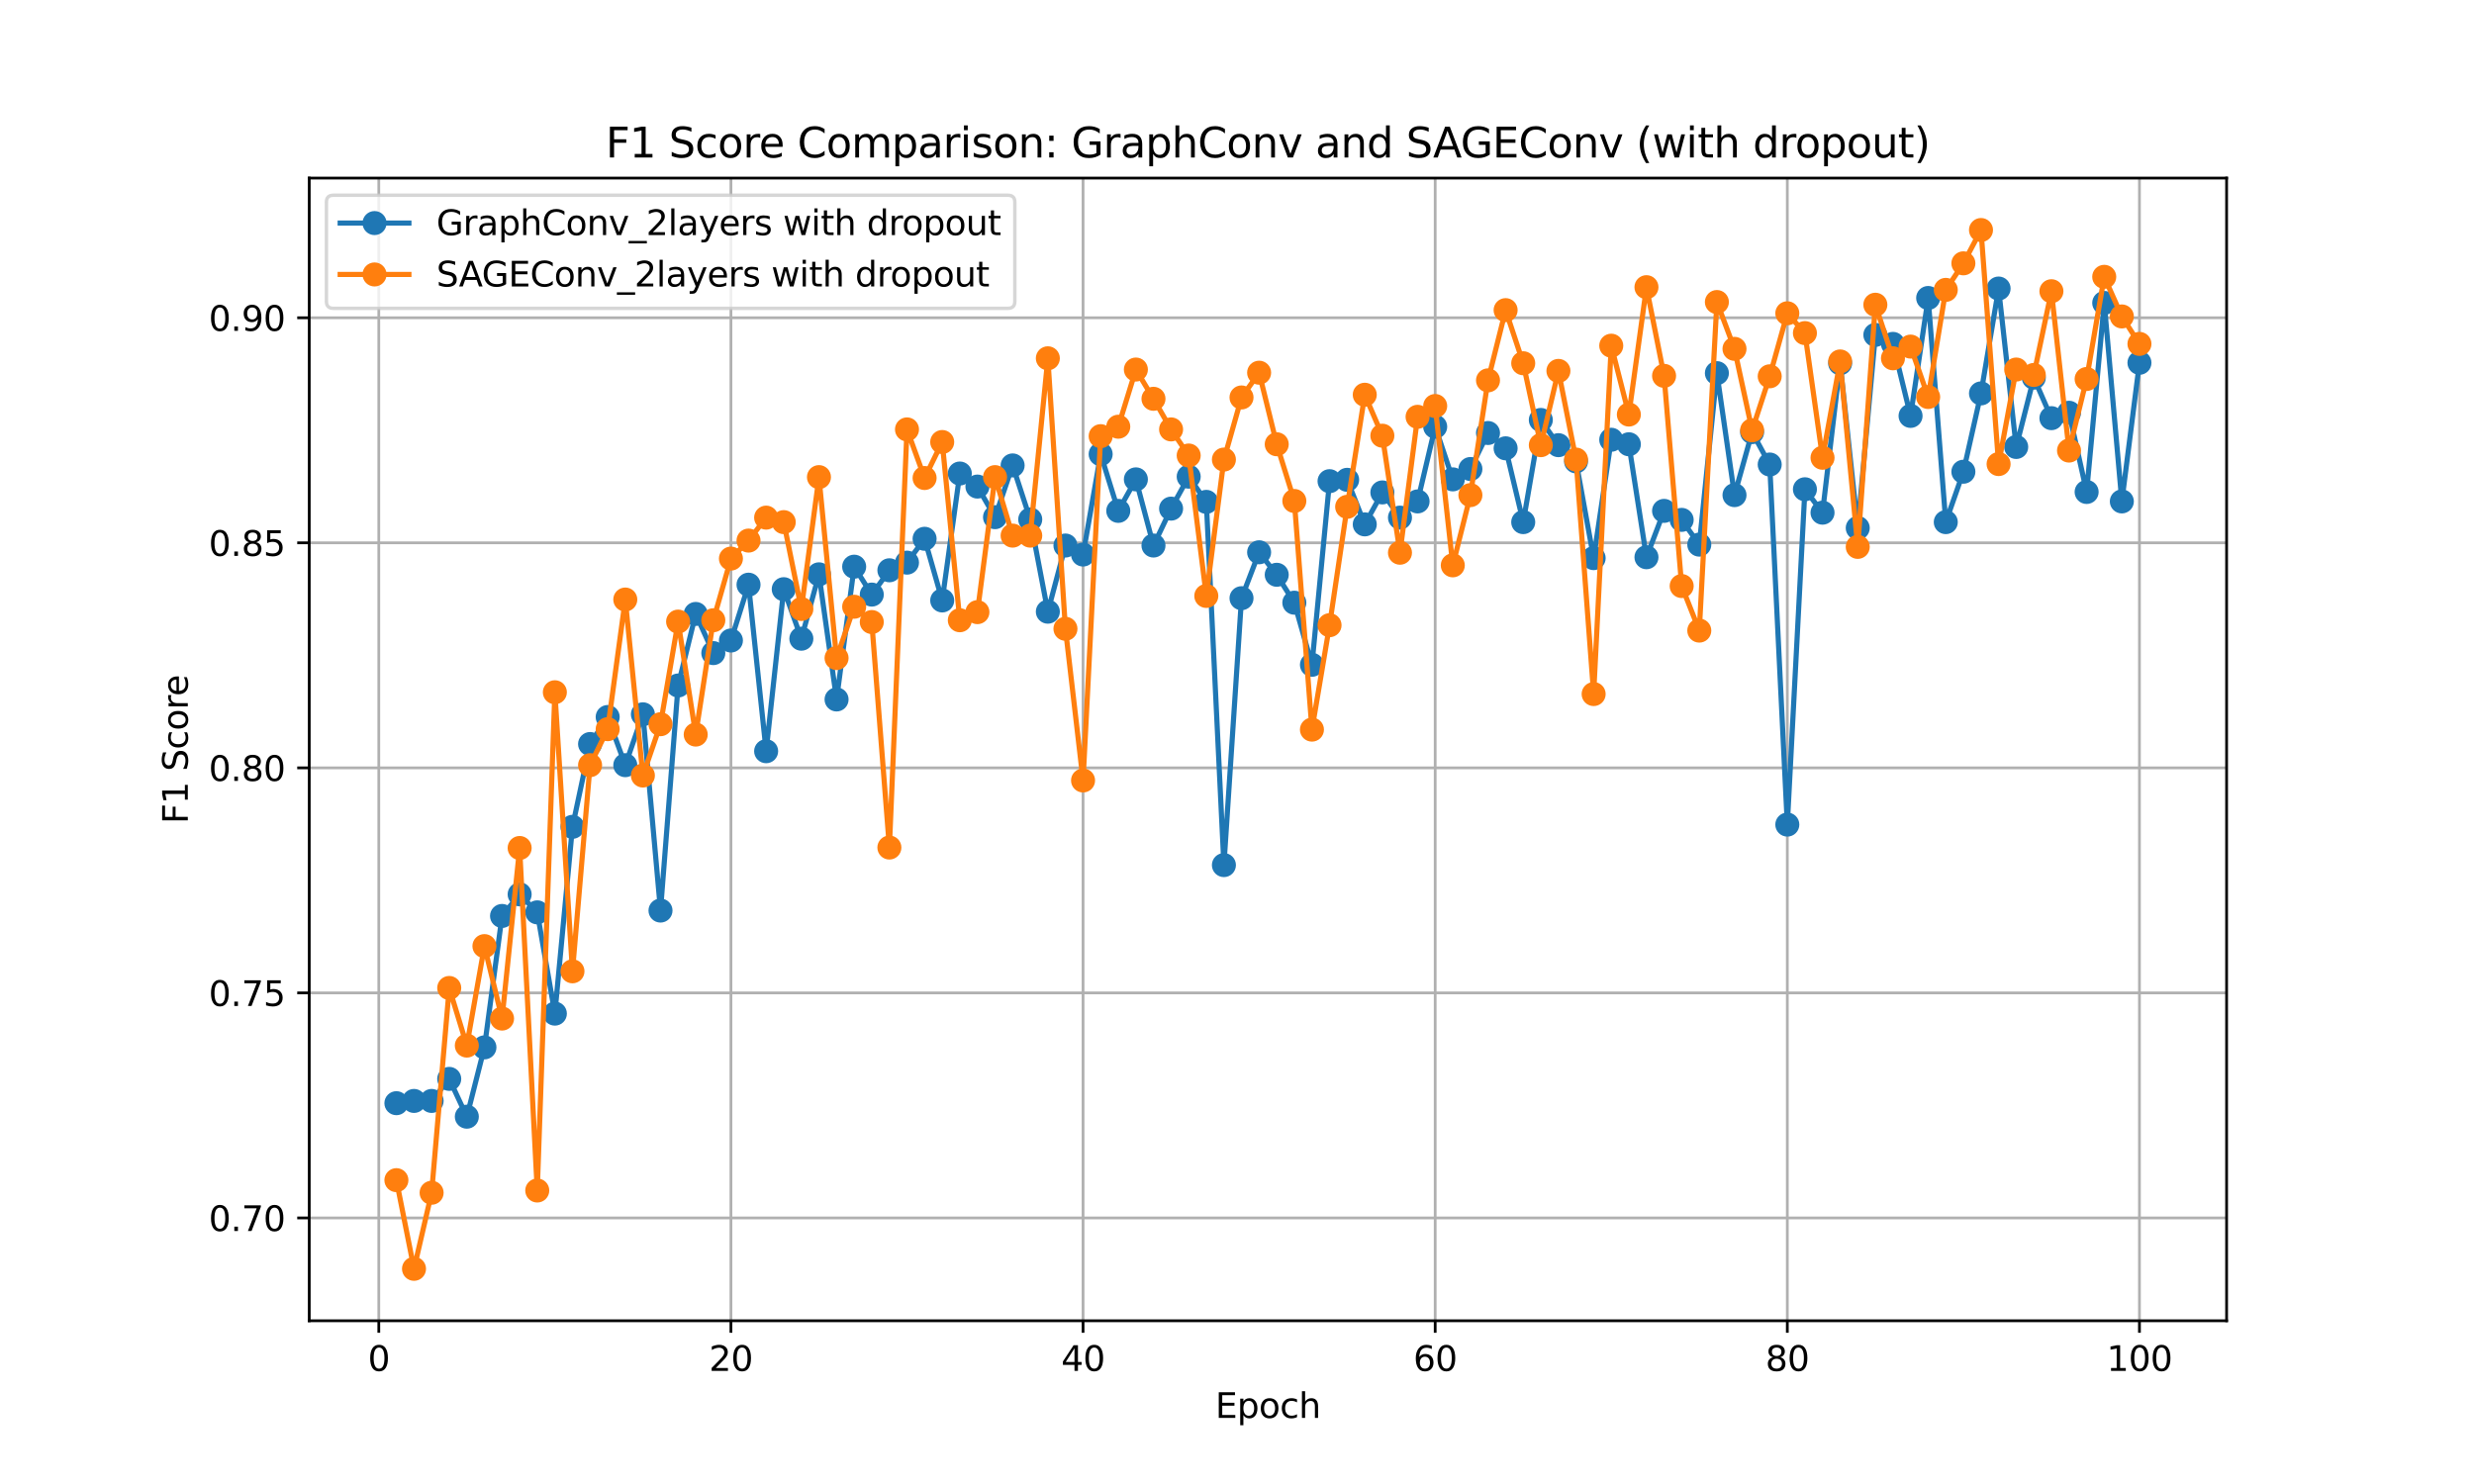 <?xml version="1.0" encoding="utf-8" standalone="no"?>
<!DOCTYPE svg PUBLIC "-//W3C//DTD SVG 1.1//EN"
  "http://www.w3.org/Graphics/SVG/1.1/DTD/svg11.dtd">
<svg xmlns:xlink="http://www.w3.org/1999/xlink" width="720pt" height="432pt" viewBox="0 0 720 432" xmlns="http://www.w3.org/2000/svg" version="1.1">
 <defs>
  <style type="text/css">*{stroke-linejoin: round; stroke-linecap: butt}</style>
 </defs>
 <g id="figure_1">
  <g id="patch_1">
   <path d="M 0 432 
L 720 432 
L 720 0 
L 0 0 
z
" style="fill: #ffffff"/>
  </g>
  <g id="axes_1">
   <g id="patch_2">
    <path d="M 90 384.48 
L 648 384.48 
L 648 51.84 
L 90 51.84 
z
" style="fill: #ffffff"/>
   </g>
   <g id="matplotlib.axis_1">
    <g id="xtick_1">
     <g id="line2d_1">
      <path d="M 110.24 384.48 
L 110.24 51.84 
" clip-path="url(#p98e1ec5f18)" style="fill: none; stroke: #b0b0b0; stroke-width: 0.8; stroke-linecap: square"/>
     </g>
     <g id="line2d_2">
      <defs>
       <path id="m0ced8d0ba5" d="M 0 0 
L 0 3.5 
" style="stroke: #000000; stroke-width: 0.8"/>
      </defs>
      <g>
       <use xlink:href="#m0ced8d0ba5" x="110.24" y="384.48" style="stroke: #000000; stroke-width: 0.8"/>
      </g>
     </g>
     <g id="text_1">
      <!-- 0 -->
      <g transform="translate(107.058 399.078) scale(0.1 -0.1)">
       <defs>
        <path id="DejaVuSans-30" d="M 2034 4250 
Q 1547 4250 1301 3770 
Q 1056 3291 1056 2328 
Q 1056 1369 1301 889 
Q 1547 409 2034 409 
Q 2525 409 2770 889 
Q 3016 1369 3016 2328 
Q 3016 3291 2770 3770 
Q 2525 4250 2034 4250 
z
M 2034 4750 
Q 2819 4750 3233 4129 
Q 3647 3509 3647 2328 
Q 3647 1150 3233 529 
Q 2819 -91 2034 -91 
Q 1250 -91 836 529 
Q 422 1150 422 2328 
Q 422 3509 836 4129 
Q 1250 4750 2034 4750 
z
" transform="scale(0.016)"/>
       </defs>
       <use xlink:href="#DejaVuSans-30"/>
      </g>
     </g>
    </g>
    <g id="xtick_2">
     <g id="line2d_3">
      <path d="M 212.719 384.48 
L 212.719 51.84 
" clip-path="url(#p98e1ec5f18)" style="fill: none; stroke: #b0b0b0; stroke-width: 0.8; stroke-linecap: square"/>
     </g>
     <g id="line2d_4">
      <g>
       <use xlink:href="#m0ced8d0ba5" x="212.719" y="384.48" style="stroke: #000000; stroke-width: 0.8"/>
      </g>
     </g>
     <g id="text_2">
      <!-- 20 -->
      <g transform="translate(206.357 399.078) scale(0.1 -0.1)">
       <defs>
        <path id="DejaVuSans-32" d="M 1228 531 
L 3431 531 
L 3431 0 
L 469 0 
L 469 531 
Q 828 903 1448 1529 
Q 2069 2156 2228 2338 
Q 2531 2678 2651 2914 
Q 2772 3150 2772 3378 
Q 2772 3750 2511 3984 
Q 2250 4219 1831 4219 
Q 1534 4219 1204 4116 
Q 875 4013 500 3803 
L 500 4441 
Q 881 4594 1212 4672 
Q 1544 4750 1819 4750 
Q 2544 4750 2975 4387 
Q 3406 4025 3406 3419 
Q 3406 3131 3298 2873 
Q 3191 2616 2906 2266 
Q 2828 2175 2409 1742 
Q 1991 1309 1228 531 
z
" transform="scale(0.016)"/>
       </defs>
       <use xlink:href="#DejaVuSans-32"/>
       <use xlink:href="#DejaVuSans-30" x="63.623"/>
      </g>
     </g>
    </g>
    <g id="xtick_3">
     <g id="line2d_5">
      <path d="M 315.198 384.48 
L 315.198 51.84 
" clip-path="url(#p98e1ec5f18)" style="fill: none; stroke: #b0b0b0; stroke-width: 0.8; stroke-linecap: square"/>
     </g>
     <g id="line2d_6">
      <g>
       <use xlink:href="#m0ced8d0ba5" x="315.198" y="384.48" style="stroke: #000000; stroke-width: 0.8"/>
      </g>
     </g>
     <g id="text_3">
      <!-- 40 -->
      <g transform="translate(308.836 399.078) scale(0.1 -0.1)">
       <defs>
        <path id="DejaVuSans-34" d="M 2419 4116 
L 825 1625 
L 2419 1625 
L 2419 4116 
z
M 2253 4666 
L 3047 4666 
L 3047 1625 
L 3713 1625 
L 3713 1100 
L 3047 1100 
L 3047 0 
L 2419 0 
L 2419 1100 
L 313 1100 
L 313 1709 
L 2253 4666 
z
" transform="scale(0.016)"/>
       </defs>
       <use xlink:href="#DejaVuSans-34"/>
       <use xlink:href="#DejaVuSans-30" x="63.623"/>
      </g>
     </g>
    </g>
    <g id="xtick_4">
     <g id="line2d_7">
      <path d="M 417.678 384.48 
L 417.678 51.84 
" clip-path="url(#p98e1ec5f18)" style="fill: none; stroke: #b0b0b0; stroke-width: 0.8; stroke-linecap: square"/>
     </g>
     <g id="line2d_8">
      <g>
       <use xlink:href="#m0ced8d0ba5" x="417.678" y="384.48" style="stroke: #000000; stroke-width: 0.8"/>
      </g>
     </g>
     <g id="text_4">
      <!-- 60 -->
      <g transform="translate(411.315 399.078) scale(0.1 -0.1)">
       <defs>
        <path id="DejaVuSans-36" d="M 2113 2584 
Q 1688 2584 1439 2293 
Q 1191 2003 1191 1497 
Q 1191 994 1439 701 
Q 1688 409 2113 409 
Q 2538 409 2786 701 
Q 3034 994 3034 1497 
Q 3034 2003 2786 2293 
Q 2538 2584 2113 2584 
z
M 3366 4563 
L 3366 3988 
Q 3128 4100 2886 4159 
Q 2644 4219 2406 4219 
Q 1781 4219 1451 3797 
Q 1122 3375 1075 2522 
Q 1259 2794 1537 2939 
Q 1816 3084 2150 3084 
Q 2853 3084 3261 2657 
Q 3669 2231 3669 1497 
Q 3669 778 3244 343 
Q 2819 -91 2113 -91 
Q 1303 -91 875 529 
Q 447 1150 447 2328 
Q 447 3434 972 4092 
Q 1497 4750 2381 4750 
Q 2619 4750 2861 4703 
Q 3103 4656 3366 4563 
z
" transform="scale(0.016)"/>
       </defs>
       <use xlink:href="#DejaVuSans-36"/>
       <use xlink:href="#DejaVuSans-30" x="63.623"/>
      </g>
     </g>
    </g>
    <g id="xtick_5">
     <g id="line2d_9">
      <path d="M 520.157 384.48 
L 520.157 51.84 
" clip-path="url(#p98e1ec5f18)" style="fill: none; stroke: #b0b0b0; stroke-width: 0.8; stroke-linecap: square"/>
     </g>
     <g id="line2d_10">
      <g>
       <use xlink:href="#m0ced8d0ba5" x="520.157" y="384.48" style="stroke: #000000; stroke-width: 0.8"/>
      </g>
     </g>
     <g id="text_5">
      <!-- 80 -->
      <g transform="translate(513.795 399.078) scale(0.1 -0.1)">
       <defs>
        <path id="DejaVuSans-38" d="M 2034 2216 
Q 1584 2216 1326 1975 
Q 1069 1734 1069 1313 
Q 1069 891 1326 650 
Q 1584 409 2034 409 
Q 2484 409 2743 651 
Q 3003 894 3003 1313 
Q 3003 1734 2745 1975 
Q 2488 2216 2034 2216 
z
M 1403 2484 
Q 997 2584 770 2862 
Q 544 3141 544 3541 
Q 544 4100 942 4425 
Q 1341 4750 2034 4750 
Q 2731 4750 3128 4425 
Q 3525 4100 3525 3541 
Q 3525 3141 3298 2862 
Q 3072 2584 2669 2484 
Q 3125 2378 3379 2068 
Q 3634 1759 3634 1313 
Q 3634 634 3220 271 
Q 2806 -91 2034 -91 
Q 1263 -91 848 271 
Q 434 634 434 1313 
Q 434 1759 690 2068 
Q 947 2378 1403 2484 
z
M 1172 3481 
Q 1172 3119 1398 2916 
Q 1625 2713 2034 2713 
Q 2441 2713 2670 2916 
Q 2900 3119 2900 3481 
Q 2900 3844 2670 4047 
Q 2441 4250 2034 4250 
Q 1625 4250 1398 4047 
Q 1172 3844 1172 3481 
z
" transform="scale(0.016)"/>
       </defs>
       <use xlink:href="#DejaVuSans-38"/>
       <use xlink:href="#DejaVuSans-30" x="63.623"/>
      </g>
     </g>
    </g>
    <g id="xtick_6">
     <g id="line2d_11">
      <path d="M 622.636 384.48 
L 622.636 51.84 
" clip-path="url(#p98e1ec5f18)" style="fill: none; stroke: #b0b0b0; stroke-width: 0.8; stroke-linecap: square"/>
     </g>
     <g id="line2d_12">
      <g>
       <use xlink:href="#m0ced8d0ba5" x="622.636" y="384.48" style="stroke: #000000; stroke-width: 0.8"/>
      </g>
     </g>
     <g id="text_6">
      <!-- 100 -->
      <g transform="translate(613.093 399.078) scale(0.1 -0.1)">
       <defs>
        <path id="DejaVuSans-31" d="M 794 531 
L 1825 531 
L 1825 4091 
L 703 3866 
L 703 4441 
L 1819 4666 
L 2450 4666 
L 2450 531 
L 3481 531 
L 3481 0 
L 794 0 
L 794 531 
z
" transform="scale(0.016)"/>
       </defs>
       <use xlink:href="#DejaVuSans-31"/>
       <use xlink:href="#DejaVuSans-30" x="63.623"/>
       <use xlink:href="#DejaVuSans-30" x="127.246"/>
      </g>
     </g>
    </g>
    <g id="text_7">
     <!-- Epoch -->
     <g transform="translate(353.689 412.757) scale(0.1 -0.1)">
      <defs>
       <path id="DejaVuSans-45" d="M 628 4666 
L 3578 4666 
L 3578 4134 
L 1259 4134 
L 1259 2753 
L 3481 2753 
L 3481 2222 
L 1259 2222 
L 1259 531 
L 3634 531 
L 3634 0 
L 628 0 
L 628 4666 
z
" transform="scale(0.016)"/>
       <path id="DejaVuSans-70" d="M 1159 525 
L 1159 -1331 
L 581 -1331 
L 581 3500 
L 1159 3500 
L 1159 2969 
Q 1341 3281 1617 3432 
Q 1894 3584 2278 3584 
Q 2916 3584 3314 3078 
Q 3713 2572 3713 1747 
Q 3713 922 3314 415 
Q 2916 -91 2278 -91 
Q 1894 -91 1617 61 
Q 1341 213 1159 525 
z
M 3116 1747 
Q 3116 2381 2855 2742 
Q 2594 3103 2138 3103 
Q 1681 3103 1420 2742 
Q 1159 2381 1159 1747 
Q 1159 1113 1420 752 
Q 1681 391 2138 391 
Q 2594 391 2855 752 
Q 3116 1113 3116 1747 
z
" transform="scale(0.016)"/>
       <path id="DejaVuSans-6f" d="M 1959 3097 
Q 1497 3097 1228 2736 
Q 959 2375 959 1747 
Q 959 1119 1226 758 
Q 1494 397 1959 397 
Q 2419 397 2687 759 
Q 2956 1122 2956 1747 
Q 2956 2369 2687 2733 
Q 2419 3097 1959 3097 
z
M 1959 3584 
Q 2709 3584 3137 3096 
Q 3566 2609 3566 1747 
Q 3566 888 3137 398 
Q 2709 -91 1959 -91 
Q 1206 -91 779 398 
Q 353 888 353 1747 
Q 353 2609 779 3096 
Q 1206 3584 1959 3584 
z
" transform="scale(0.016)"/>
       <path id="DejaVuSans-63" d="M 3122 3366 
L 3122 2828 
Q 2878 2963 2633 3030 
Q 2388 3097 2138 3097 
Q 1578 3097 1268 2742 
Q 959 2388 959 1747 
Q 959 1106 1268 751 
Q 1578 397 2138 397 
Q 2388 397 2633 464 
Q 2878 531 3122 666 
L 3122 134 
Q 2881 22 2623 -34 
Q 2366 -91 2075 -91 
Q 1284 -91 818 406 
Q 353 903 353 1747 
Q 353 2603 823 3093 
Q 1294 3584 2113 3584 
Q 2378 3584 2631 3529 
Q 2884 3475 3122 3366 
z
" transform="scale(0.016)"/>
       <path id="DejaVuSans-68" d="M 3513 2113 
L 3513 0 
L 2938 0 
L 2938 2094 
Q 2938 2591 2744 2837 
Q 2550 3084 2163 3084 
Q 1697 3084 1428 2787 
Q 1159 2491 1159 1978 
L 1159 0 
L 581 0 
L 581 4863 
L 1159 4863 
L 1159 2956 
Q 1366 3272 1645 3428 
Q 1925 3584 2291 3584 
Q 2894 3584 3203 3211 
Q 3513 2838 3513 2113 
z
" transform="scale(0.016)"/>
      </defs>
      <use xlink:href="#DejaVuSans-45"/>
      <use xlink:href="#DejaVuSans-70" x="63.184"/>
      <use xlink:href="#DejaVuSans-6f" x="126.66"/>
      <use xlink:href="#DejaVuSans-63" x="187.842"/>
      <use xlink:href="#DejaVuSans-68" x="242.822"/>
     </g>
    </g>
   </g>
   <g id="matplotlib.axis_2">
    <g id="ytick_1">
     <g id="line2d_13">
      <path d="M 90 354.554 
L 648 354.554 
" clip-path="url(#p98e1ec5f18)" style="fill: none; stroke: #b0b0b0; stroke-width: 0.8; stroke-linecap: square"/>
     </g>
     <g id="line2d_14">
      <defs>
       <path id="me8474d6450" d="M 0 0 
L -3.5 0 
" style="stroke: #000000; stroke-width: 0.8"/>
      </defs>
      <g>
       <use xlink:href="#me8474d6450" x="90" y="354.554" style="stroke: #000000; stroke-width: 0.8"/>
      </g>
     </g>
     <g id="text_8">
      <!-- 0.70 -->
      <g transform="translate(60.734 358.354) scale(0.1 -0.1)">
       <defs>
        <path id="DejaVuSans-2e" d="M 684 794 
L 1344 794 
L 1344 0 
L 684 0 
L 684 794 
z
" transform="scale(0.016)"/>
        <path id="DejaVuSans-37" d="M 525 4666 
L 3525 4666 
L 3525 4397 
L 1831 0 
L 1172 0 
L 2766 4134 
L 525 4134 
L 525 4666 
z
" transform="scale(0.016)"/>
       </defs>
       <use xlink:href="#DejaVuSans-30"/>
       <use xlink:href="#DejaVuSans-2e" x="63.623"/>
       <use xlink:href="#DejaVuSans-37" x="95.41"/>
       <use xlink:href="#DejaVuSans-30" x="159.033"/>
      </g>
     </g>
    </g>
    <g id="ytick_2">
     <g id="line2d_15">
      <path d="M 90 289.043 
L 648 289.043 
" clip-path="url(#p98e1ec5f18)" style="fill: none; stroke: #b0b0b0; stroke-width: 0.8; stroke-linecap: square"/>
     </g>
     <g id="line2d_16">
      <g>
       <use xlink:href="#me8474d6450" x="90" y="289.043" style="stroke: #000000; stroke-width: 0.8"/>
      </g>
     </g>
     <g id="text_9">
      <!-- 0.75 -->
      <g transform="translate(60.734 292.842) scale(0.1 -0.1)">
       <defs>
        <path id="DejaVuSans-35" d="M 691 4666 
L 3169 4666 
L 3169 4134 
L 1269 4134 
L 1269 2991 
Q 1406 3038 1543 3061 
Q 1681 3084 1819 3084 
Q 2600 3084 3056 2656 
Q 3513 2228 3513 1497 
Q 3513 744 3044 326 
Q 2575 -91 1722 -91 
Q 1428 -91 1123 -41 
Q 819 9 494 109 
L 494 744 
Q 775 591 1075 516 
Q 1375 441 1709 441 
Q 2250 441 2565 725 
Q 2881 1009 2881 1497 
Q 2881 1984 2565 2268 
Q 2250 2553 1709 2553 
Q 1456 2553 1204 2497 
Q 953 2441 691 2322 
L 691 4666 
z
" transform="scale(0.016)"/>
       </defs>
       <use xlink:href="#DejaVuSans-30"/>
       <use xlink:href="#DejaVuSans-2e" x="63.623"/>
       <use xlink:href="#DejaVuSans-37" x="95.41"/>
       <use xlink:href="#DejaVuSans-35" x="159.033"/>
      </g>
     </g>
    </g>
    <g id="ytick_3">
     <g id="line2d_17">
      <path d="M 90 223.532 
L 648 223.532 
" clip-path="url(#p98e1ec5f18)" style="fill: none; stroke: #b0b0b0; stroke-width: 0.8; stroke-linecap: square"/>
     </g>
     <g id="line2d_18">
      <g>
       <use xlink:href="#me8474d6450" x="90" y="223.532" style="stroke: #000000; stroke-width: 0.8"/>
      </g>
     </g>
     <g id="text_10">
      <!-- 0.80 -->
      <g transform="translate(60.734 227.331) scale(0.1 -0.1)">
       <use xlink:href="#DejaVuSans-30"/>
       <use xlink:href="#DejaVuSans-2e" x="63.623"/>
       <use xlink:href="#DejaVuSans-38" x="95.41"/>
       <use xlink:href="#DejaVuSans-30" x="159.033"/>
      </g>
     </g>
    </g>
    <g id="ytick_4">
     <g id="line2d_19">
      <path d="M 90 158.021 
L 648 158.021 
" clip-path="url(#p98e1ec5f18)" style="fill: none; stroke: #b0b0b0; stroke-width: 0.8; stroke-linecap: square"/>
     </g>
     <g id="line2d_20">
      <g>
       <use xlink:href="#me8474d6450" x="90" y="158.021" style="stroke: #000000; stroke-width: 0.8"/>
      </g>
     </g>
     <g id="text_11">
      <!-- 0.85 -->
      <g transform="translate(60.734 161.82) scale(0.1 -0.1)">
       <use xlink:href="#DejaVuSans-30"/>
       <use xlink:href="#DejaVuSans-2e" x="63.623"/>
       <use xlink:href="#DejaVuSans-38" x="95.41"/>
       <use xlink:href="#DejaVuSans-35" x="159.033"/>
      </g>
     </g>
    </g>
    <g id="ytick_5">
     <g id="line2d_21">
      <path d="M 90 92.509 
L 648 92.509 
" clip-path="url(#p98e1ec5f18)" style="fill: none; stroke: #b0b0b0; stroke-width: 0.8; stroke-linecap: square"/>
     </g>
     <g id="line2d_22">
      <g>
       <use xlink:href="#me8474d6450" x="90" y="92.509" style="stroke: #000000; stroke-width: 0.8"/>
      </g>
     </g>
     <g id="text_12">
      <!-- 0.90 -->
      <g transform="translate(60.734 96.309) scale(0.1 -0.1)">
       <defs>
        <path id="DejaVuSans-39" d="M 703 97 
L 703 672 
Q 941 559 1184 500 
Q 1428 441 1663 441 
Q 2288 441 2617 861 
Q 2947 1281 2994 2138 
Q 2813 1869 2534 1725 
Q 2256 1581 1919 1581 
Q 1219 1581 811 2004 
Q 403 2428 403 3163 
Q 403 3881 828 4315 
Q 1253 4750 1959 4750 
Q 2769 4750 3195 4129 
Q 3622 3509 3622 2328 
Q 3622 1225 3098 567 
Q 2575 -91 1691 -91 
Q 1453 -91 1209 -44 
Q 966 3 703 97 
z
M 1959 2075 
Q 2384 2075 2632 2365 
Q 2881 2656 2881 3163 
Q 2881 3666 2632 3958 
Q 2384 4250 1959 4250 
Q 1534 4250 1286 3958 
Q 1038 3666 1038 3163 
Q 1038 2656 1286 2365 
Q 1534 2075 1959 2075 
z
" transform="scale(0.016)"/>
       </defs>
       <use xlink:href="#DejaVuSans-30"/>
       <use xlink:href="#DejaVuSans-2e" x="63.623"/>
       <use xlink:href="#DejaVuSans-39" x="95.41"/>
       <use xlink:href="#DejaVuSans-30" x="159.033"/>
      </g>
     </g>
    </g>
    <g id="text_13">
     <!-- F1 Score -->
     <g transform="translate(54.655 239.808) rotate(-90) scale(0.1 -0.1)">
      <defs>
       <path id="DejaVuSans-46" d="M 628 4666 
L 3309 4666 
L 3309 4134 
L 1259 4134 
L 1259 2759 
L 3109 2759 
L 3109 2228 
L 1259 2228 
L 1259 0 
L 628 0 
L 628 4666 
z
" transform="scale(0.016)"/>
       <path id="DejaVuSans-20" transform="scale(0.016)"/>
       <path id="DejaVuSans-53" d="M 3425 4513 
L 3425 3897 
Q 3066 4069 2747 4153 
Q 2428 4238 2131 4238 
Q 1616 4238 1336 4038 
Q 1056 3838 1056 3469 
Q 1056 3159 1242 3001 
Q 1428 2844 1947 2747 
L 2328 2669 
Q 3034 2534 3370 2195 
Q 3706 1856 3706 1288 
Q 3706 609 3251 259 
Q 2797 -91 1919 -91 
Q 1588 -91 1214 -16 
Q 841 59 441 206 
L 441 856 
Q 825 641 1194 531 
Q 1563 422 1919 422 
Q 2459 422 2753 634 
Q 3047 847 3047 1241 
Q 3047 1584 2836 1778 
Q 2625 1972 2144 2069 
L 1759 2144 
Q 1053 2284 737 2584 
Q 422 2884 422 3419 
Q 422 4038 858 4394 
Q 1294 4750 2059 4750 
Q 2388 4750 2728 4690 
Q 3069 4631 3425 4513 
z
" transform="scale(0.016)"/>
       <path id="DejaVuSans-72" d="M 2631 2963 
Q 2534 3019 2420 3045 
Q 2306 3072 2169 3072 
Q 1681 3072 1420 2755 
Q 1159 2438 1159 1844 
L 1159 0 
L 581 0 
L 581 3500 
L 1159 3500 
L 1159 2956 
Q 1341 3275 1631 3429 
Q 1922 3584 2338 3584 
Q 2397 3584 2469 3576 
Q 2541 3569 2628 3553 
L 2631 2963 
z
" transform="scale(0.016)"/>
       <path id="DejaVuSans-65" d="M 3597 1894 
L 3597 1613 
L 953 1613 
Q 991 1019 1311 708 
Q 1631 397 2203 397 
Q 2534 397 2845 478 
Q 3156 559 3463 722 
L 3463 178 
Q 3153 47 2828 -22 
Q 2503 -91 2169 -91 
Q 1331 -91 842 396 
Q 353 884 353 1716 
Q 353 2575 817 3079 
Q 1281 3584 2069 3584 
Q 2775 3584 3186 3129 
Q 3597 2675 3597 1894 
z
M 3022 2063 
Q 3016 2534 2758 2815 
Q 2500 3097 2075 3097 
Q 1594 3097 1305 2825 
Q 1016 2553 972 2059 
L 3022 2063 
z
" transform="scale(0.016)"/>
      </defs>
      <use xlink:href="#DejaVuSans-46"/>
      <use xlink:href="#DejaVuSans-31" x="57.52"/>
      <use xlink:href="#DejaVuSans-20" x="121.143"/>
      <use xlink:href="#DejaVuSans-53" x="152.93"/>
      <use xlink:href="#DejaVuSans-63" x="216.406"/>
      <use xlink:href="#DejaVuSans-6f" x="271.387"/>
      <use xlink:href="#DejaVuSans-72" x="332.568"/>
      <use xlink:href="#DejaVuSans-65" x="371.432"/>
     </g>
    </g>
   </g>
   <g id="line2d_23">
    <path d="M 115.364 321.144 
L 120.488 320.489 
L 125.612 320.489 
L 130.736 314.068 
L 135.86 325.074 
L 140.983 304.897 
L 146.107 266.638 
L 151.231 260.349 
L 156.355 265.59 
L 161.479 295.07 
L 166.603 240.696 
L 171.727 216.588 
L 176.851 208.726 
L 181.975 222.746 
L 187.099 207.94 
L 192.223 265.066 
L 197.347 199.555 
L 202.471 178.722 
L 207.595 190.121 
L 212.719 186.453 
L 217.843 170.206 
L 222.967 218.684 
L 228.091 171.516 
L 233.215 185.928 
L 238.339 167.192 
L 243.463 203.616 
L 248.587 164.965 
L 253.711 173.088 
L 258.835 166.013 
L 263.959 163.786 
L 269.083 156.841 
L 274.207 174.792 
L 279.331 137.843 
L 284.455 141.643 
L 289.579 150.552 
L 294.702 135.485 
L 299.826 151.207 
L 304.95 178.067 
L 310.074 158.807 
L 315.198 161.427 
L 320.322 132.209 
L 325.446 148.718 
L 330.57 139.546 
L 335.694 158.807 
L 340.818 148.063 
L 345.942 138.76 
L 351.066 146.098 
L 356.19 251.833 
L 361.314 174.136 
L 366.438 160.772 
L 371.562 167.323 
L 376.686 175.447 
L 381.81 193.528 
L 386.934 140.071 
L 392.058 139.678 
L 397.182 152.649 
L 402.306 143.346 
L 407.43 150.683 
L 412.554 145.967 
L 417.678 124.217 
L 422.802 139.546 
L 427.926 136.533 
L 433.05 126.051 
L 438.174 130.506 
L 443.298 151.994 
L 448.421 122.252 
L 453.545 129.589 
L 458.669 134.306 
L 463.793 162.475 
L 468.917 128.016 
L 474.041 129.327 
L 479.165 162.213 
L 484.289 148.718 
L 489.413 151.339 
L 494.537 158.545 
L 499.661 108.625 
L 504.785 144.132 
L 509.909 125.789 
L 515.033 135.223 
L 520.157 240.041 
L 525.281 142.429 
L 530.405 149.242 
L 535.529 105.743 
L 540.653 153.697 
L 545.777 97.488 
L 550.901 100.109 
L 556.025 121.072 
L 561.149 86.744 
L 566.273 151.994 
L 571.397 137.319 
L 576.521 114.521 
L 581.645 83.993 
L 586.769 130.113 
L 591.893 109.935 
L 597.017 121.727 
L 602.14 120.155 
L 607.264 143.215 
L 612.388 88.186 
L 617.512 145.967 
L 622.636 105.612 
" clip-path="url(#p98e1ec5f18)" style="fill: none; stroke: #1f77b4; stroke-width: 1.5; stroke-linecap: square"/>
    <defs>
     <path id="m2adbce16b9" d="M 0 3 
C 0.796 3 1.559 2.684 2.121 2.121 
C 2.684 1.559 3 0.796 3 0 
C 3 -0.796 2.684 -1.559 2.121 -2.121 
C 1.559 -2.684 0.796 -3 0 -3 
C -0.796 -3 -1.559 -2.684 -2.121 -2.121 
C -2.684 -1.559 -3 -0.796 -3 0 
C -3 0.796 -2.684 1.559 -2.121 2.121 
C -1.559 2.684 -0.796 3 0 3 
z
" style="stroke: #1f77b4"/>
    </defs>
    <g clip-path="url(#p98e1ec5f18)">
     <use xlink:href="#m2adbce16b9" x="115.364" y="321.144" style="fill: #1f77b4; stroke: #1f77b4"/>
     <use xlink:href="#m2adbce16b9" x="120.488" y="320.489" style="fill: #1f77b4; stroke: #1f77b4"/>
     <use xlink:href="#m2adbce16b9" x="125.612" y="320.489" style="fill: #1f77b4; stroke: #1f77b4"/>
     <use xlink:href="#m2adbce16b9" x="130.736" y="314.068" style="fill: #1f77b4; stroke: #1f77b4"/>
     <use xlink:href="#m2adbce16b9" x="135.86" y="325.074" style="fill: #1f77b4; stroke: #1f77b4"/>
     <use xlink:href="#m2adbce16b9" x="140.983" y="304.897" style="fill: #1f77b4; stroke: #1f77b4"/>
     <use xlink:href="#m2adbce16b9" x="146.107" y="266.638" style="fill: #1f77b4; stroke: #1f77b4"/>
     <use xlink:href="#m2adbce16b9" x="151.231" y="260.349" style="fill: #1f77b4; stroke: #1f77b4"/>
     <use xlink:href="#m2adbce16b9" x="156.355" y="265.59" style="fill: #1f77b4; stroke: #1f77b4"/>
     <use xlink:href="#m2adbce16b9" x="161.479" y="295.07" style="fill: #1f77b4; stroke: #1f77b4"/>
     <use xlink:href="#m2adbce16b9" x="166.603" y="240.696" style="fill: #1f77b4; stroke: #1f77b4"/>
     <use xlink:href="#m2adbce16b9" x="171.727" y="216.588" style="fill: #1f77b4; stroke: #1f77b4"/>
     <use xlink:href="#m2adbce16b9" x="176.851" y="208.726" style="fill: #1f77b4; stroke: #1f77b4"/>
     <use xlink:href="#m2adbce16b9" x="181.975" y="222.746" style="fill: #1f77b4; stroke: #1f77b4"/>
     <use xlink:href="#m2adbce16b9" x="187.099" y="207.94" style="fill: #1f77b4; stroke: #1f77b4"/>
     <use xlink:href="#m2adbce16b9" x="192.223" y="265.066" style="fill: #1f77b4; stroke: #1f77b4"/>
     <use xlink:href="#m2adbce16b9" x="197.347" y="199.555" style="fill: #1f77b4; stroke: #1f77b4"/>
     <use xlink:href="#m2adbce16b9" x="202.471" y="178.722" style="fill: #1f77b4; stroke: #1f77b4"/>
     <use xlink:href="#m2adbce16b9" x="207.595" y="190.121" style="fill: #1f77b4; stroke: #1f77b4"/>
     <use xlink:href="#m2adbce16b9" x="212.719" y="186.453" style="fill: #1f77b4; stroke: #1f77b4"/>
     <use xlink:href="#m2adbce16b9" x="217.843" y="170.206" style="fill: #1f77b4; stroke: #1f77b4"/>
     <use xlink:href="#m2adbce16b9" x="222.967" y="218.684" style="fill: #1f77b4; stroke: #1f77b4"/>
     <use xlink:href="#m2adbce16b9" x="228.091" y="171.516" style="fill: #1f77b4; stroke: #1f77b4"/>
     <use xlink:href="#m2adbce16b9" x="233.215" y="185.928" style="fill: #1f77b4; stroke: #1f77b4"/>
     <use xlink:href="#m2adbce16b9" x="238.339" y="167.192" style="fill: #1f77b4; stroke: #1f77b4"/>
     <use xlink:href="#m2adbce16b9" x="243.463" y="203.616" style="fill: #1f77b4; stroke: #1f77b4"/>
     <use xlink:href="#m2adbce16b9" x="248.587" y="164.965" style="fill: #1f77b4; stroke: #1f77b4"/>
     <use xlink:href="#m2adbce16b9" x="253.711" y="173.088" style="fill: #1f77b4; stroke: #1f77b4"/>
     <use xlink:href="#m2adbce16b9" x="258.835" y="166.013" style="fill: #1f77b4; stroke: #1f77b4"/>
     <use xlink:href="#m2adbce16b9" x="263.959" y="163.786" style="fill: #1f77b4; stroke: #1f77b4"/>
     <use xlink:href="#m2adbce16b9" x="269.083" y="156.841" style="fill: #1f77b4; stroke: #1f77b4"/>
     <use xlink:href="#m2adbce16b9" x="274.207" y="174.792" style="fill: #1f77b4; stroke: #1f77b4"/>
     <use xlink:href="#m2adbce16b9" x="279.331" y="137.843" style="fill: #1f77b4; stroke: #1f77b4"/>
     <use xlink:href="#m2adbce16b9" x="284.455" y="141.643" style="fill: #1f77b4; stroke: #1f77b4"/>
     <use xlink:href="#m2adbce16b9" x="289.579" y="150.552" style="fill: #1f77b4; stroke: #1f77b4"/>
     <use xlink:href="#m2adbce16b9" x="294.702" y="135.485" style="fill: #1f77b4; stroke: #1f77b4"/>
     <use xlink:href="#m2adbce16b9" x="299.826" y="151.207" style="fill: #1f77b4; stroke: #1f77b4"/>
     <use xlink:href="#m2adbce16b9" x="304.95" y="178.067" style="fill: #1f77b4; stroke: #1f77b4"/>
     <use xlink:href="#m2adbce16b9" x="310.074" y="158.807" style="fill: #1f77b4; stroke: #1f77b4"/>
     <use xlink:href="#m2adbce16b9" x="315.198" y="161.427" style="fill: #1f77b4; stroke: #1f77b4"/>
     <use xlink:href="#m2adbce16b9" x="320.322" y="132.209" style="fill: #1f77b4; stroke: #1f77b4"/>
     <use xlink:href="#m2adbce16b9" x="325.446" y="148.718" style="fill: #1f77b4; stroke: #1f77b4"/>
     <use xlink:href="#m2adbce16b9" x="330.57" y="139.546" style="fill: #1f77b4; stroke: #1f77b4"/>
     <use xlink:href="#m2adbce16b9" x="335.694" y="158.807" style="fill: #1f77b4; stroke: #1f77b4"/>
     <use xlink:href="#m2adbce16b9" x="340.818" y="148.063" style="fill: #1f77b4; stroke: #1f77b4"/>
     <use xlink:href="#m2adbce16b9" x="345.942" y="138.76" style="fill: #1f77b4; stroke: #1f77b4"/>
     <use xlink:href="#m2adbce16b9" x="351.066" y="146.098" style="fill: #1f77b4; stroke: #1f77b4"/>
     <use xlink:href="#m2adbce16b9" x="356.19" y="251.833" style="fill: #1f77b4; stroke: #1f77b4"/>
     <use xlink:href="#m2adbce16b9" x="361.314" y="174.136" style="fill: #1f77b4; stroke: #1f77b4"/>
     <use xlink:href="#m2adbce16b9" x="366.438" y="160.772" style="fill: #1f77b4; stroke: #1f77b4"/>
     <use xlink:href="#m2adbce16b9" x="371.562" y="167.323" style="fill: #1f77b4; stroke: #1f77b4"/>
     <use xlink:href="#m2adbce16b9" x="376.686" y="175.447" style="fill: #1f77b4; stroke: #1f77b4"/>
     <use xlink:href="#m2adbce16b9" x="381.81" y="193.528" style="fill: #1f77b4; stroke: #1f77b4"/>
     <use xlink:href="#m2adbce16b9" x="386.934" y="140.071" style="fill: #1f77b4; stroke: #1f77b4"/>
     <use xlink:href="#m2adbce16b9" x="392.058" y="139.678" style="fill: #1f77b4; stroke: #1f77b4"/>
     <use xlink:href="#m2adbce16b9" x="397.182" y="152.649" style="fill: #1f77b4; stroke: #1f77b4"/>
     <use xlink:href="#m2adbce16b9" x="402.306" y="143.346" style="fill: #1f77b4; stroke: #1f77b4"/>
     <use xlink:href="#m2adbce16b9" x="407.43" y="150.683" style="fill: #1f77b4; stroke: #1f77b4"/>
     <use xlink:href="#m2adbce16b9" x="412.554" y="145.967" style="fill: #1f77b4; stroke: #1f77b4"/>
     <use xlink:href="#m2adbce16b9" x="417.678" y="124.217" style="fill: #1f77b4; stroke: #1f77b4"/>
     <use xlink:href="#m2adbce16b9" x="422.802" y="139.546" style="fill: #1f77b4; stroke: #1f77b4"/>
     <use xlink:href="#m2adbce16b9" x="427.926" y="136.533" style="fill: #1f77b4; stroke: #1f77b4"/>
     <use xlink:href="#m2adbce16b9" x="433.05" y="126.051" style="fill: #1f77b4; stroke: #1f77b4"/>
     <use xlink:href="#m2adbce16b9" x="438.174" y="130.506" style="fill: #1f77b4; stroke: #1f77b4"/>
     <use xlink:href="#m2adbce16b9" x="443.298" y="151.994" style="fill: #1f77b4; stroke: #1f77b4"/>
     <use xlink:href="#m2adbce16b9" x="448.421" y="122.252" style="fill: #1f77b4; stroke: #1f77b4"/>
     <use xlink:href="#m2adbce16b9" x="453.545" y="129.589" style="fill: #1f77b4; stroke: #1f77b4"/>
     <use xlink:href="#m2adbce16b9" x="458.669" y="134.306" style="fill: #1f77b4; stroke: #1f77b4"/>
     <use xlink:href="#m2adbce16b9" x="463.793" y="162.475" style="fill: #1f77b4; stroke: #1f77b4"/>
     <use xlink:href="#m2adbce16b9" x="468.917" y="128.016" style="fill: #1f77b4; stroke: #1f77b4"/>
     <use xlink:href="#m2adbce16b9" x="474.041" y="129.327" style="fill: #1f77b4; stroke: #1f77b4"/>
     <use xlink:href="#m2adbce16b9" x="479.165" y="162.213" style="fill: #1f77b4; stroke: #1f77b4"/>
     <use xlink:href="#m2adbce16b9" x="484.289" y="148.718" style="fill: #1f77b4; stroke: #1f77b4"/>
     <use xlink:href="#m2adbce16b9" x="489.413" y="151.339" style="fill: #1f77b4; stroke: #1f77b4"/>
     <use xlink:href="#m2adbce16b9" x="494.537" y="158.545" style="fill: #1f77b4; stroke: #1f77b4"/>
     <use xlink:href="#m2adbce16b9" x="499.661" y="108.625" style="fill: #1f77b4; stroke: #1f77b4"/>
     <use xlink:href="#m2adbce16b9" x="504.785" y="144.132" style="fill: #1f77b4; stroke: #1f77b4"/>
     <use xlink:href="#m2adbce16b9" x="509.909" y="125.789" style="fill: #1f77b4; stroke: #1f77b4"/>
     <use xlink:href="#m2adbce16b9" x="515.033" y="135.223" style="fill: #1f77b4; stroke: #1f77b4"/>
     <use xlink:href="#m2adbce16b9" x="520.157" y="240.041" style="fill: #1f77b4; stroke: #1f77b4"/>
     <use xlink:href="#m2adbce16b9" x="525.281" y="142.429" style="fill: #1f77b4; stroke: #1f77b4"/>
     <use xlink:href="#m2adbce16b9" x="530.405" y="149.242" style="fill: #1f77b4; stroke: #1f77b4"/>
     <use xlink:href="#m2adbce16b9" x="535.529" y="105.743" style="fill: #1f77b4; stroke: #1f77b4"/>
     <use xlink:href="#m2adbce16b9" x="540.653" y="153.697" style="fill: #1f77b4; stroke: #1f77b4"/>
     <use xlink:href="#m2adbce16b9" x="545.777" y="97.488" style="fill: #1f77b4; stroke: #1f77b4"/>
     <use xlink:href="#m2adbce16b9" x="550.901" y="100.109" style="fill: #1f77b4; stroke: #1f77b4"/>
     <use xlink:href="#m2adbce16b9" x="556.025" y="121.072" style="fill: #1f77b4; stroke: #1f77b4"/>
     <use xlink:href="#m2adbce16b9" x="561.149" y="86.744" style="fill: #1f77b4; stroke: #1f77b4"/>
     <use xlink:href="#m2adbce16b9" x="566.273" y="151.994" style="fill: #1f77b4; stroke: #1f77b4"/>
     <use xlink:href="#m2adbce16b9" x="571.397" y="137.319" style="fill: #1f77b4; stroke: #1f77b4"/>
     <use xlink:href="#m2adbce16b9" x="576.521" y="114.521" style="fill: #1f77b4; stroke: #1f77b4"/>
     <use xlink:href="#m2adbce16b9" x="581.645" y="83.993" style="fill: #1f77b4; stroke: #1f77b4"/>
     <use xlink:href="#m2adbce16b9" x="586.769" y="130.113" style="fill: #1f77b4; stroke: #1f77b4"/>
     <use xlink:href="#m2adbce16b9" x="591.893" y="109.935" style="fill: #1f77b4; stroke: #1f77b4"/>
     <use xlink:href="#m2adbce16b9" x="597.017" y="121.727" style="fill: #1f77b4; stroke: #1f77b4"/>
     <use xlink:href="#m2adbce16b9" x="602.14" y="120.155" style="fill: #1f77b4; stroke: #1f77b4"/>
     <use xlink:href="#m2adbce16b9" x="607.264" y="143.215" style="fill: #1f77b4; stroke: #1f77b4"/>
     <use xlink:href="#m2adbce16b9" x="612.388" y="88.186" style="fill: #1f77b4; stroke: #1f77b4"/>
     <use xlink:href="#m2adbce16b9" x="617.512" y="145.967" style="fill: #1f77b4; stroke: #1f77b4"/>
     <use xlink:href="#m2adbce16b9" x="622.636" y="105.612" style="fill: #1f77b4; stroke: #1f77b4"/>
    </g>
   </g>
   <g id="line2d_24">
    <path d="M 115.364 343.549 
L 120.488 369.36 
L 125.612 347.217 
L 130.736 287.602 
L 135.86 304.373 
L 140.983 275.417 
L 146.107 296.511 
L 151.231 246.854 
L 156.355 346.562 
L 161.479 201.52 
L 166.603 282.754 
L 171.727 222.746 
L 176.851 212.264 
L 181.975 174.529 
L 187.099 225.759 
L 192.223 210.823 
L 197.347 180.95 
L 202.471 213.836 
L 207.595 180.557 
L 212.719 162.606 
L 217.843 157.366 
L 222.967 150.683 
L 228.091 151.994 
L 233.215 177.281 
L 238.339 138.891 
L 243.463 191.562 
L 248.587 176.626 
L 253.711 181.081 
L 258.835 246.723 
L 263.959 125.003 
L 269.083 139.153 
L 274.207 128.672 
L 279.331 180.557 
L 284.455 178.198 
L 289.579 138.891 
L 294.702 155.924 
L 299.826 155.924 
L 304.95 104.301 
L 310.074 183.046 
L 315.198 227.201 
L 320.322 126.968 
L 325.446 124.217 
L 330.57 107.577 
L 335.694 116.093 
L 340.818 125.003 
L 345.942 132.602 
L 351.066 173.481 
L 356.19 133.781 
L 361.314 115.7 
L 366.438 108.494 
L 371.562 129.327 
L 376.686 145.836 
L 381.81 212.395 
L 386.934 181.998 
L 392.058 147.539 
L 397.182 114.914 
L 402.306 126.837 
L 407.43 160.903 
L 412.554 121.334 
L 417.678 118.19 
L 422.802 164.572 
L 427.926 144.132 
L 433.05 110.722 
L 438.174 90.282 
L 443.298 105.743 
L 448.421 129.589 
L 453.545 107.97 
L 458.669 133.781 
L 463.793 202.044 
L 468.917 100.633 
L 474.041 120.679 
L 479.165 83.6 
L 484.289 109.411 
L 489.413 170.599 
L 494.537 183.57 
L 499.661 87.924 
L 504.785 101.55 
L 509.909 125.265 
L 515.033 109.542 
L 520.157 91.199 
L 525.281 96.964 
L 530.405 133.257 
L 535.529 105.219 
L 540.653 159.2 
L 545.777 88.71 
L 550.901 104.301 
L 556.025 100.895 
L 561.149 115.569 
L 566.273 84.386 
L 571.397 76.656 
L 576.521 66.96 
L 581.645 135.092 
L 586.769 107.577 
L 591.893 109.149 
L 597.017 84.779 
L 602.14 131.161 
L 607.264 110.328 
L 612.388 80.586 
L 617.512 92.116 
L 622.636 100.109 
" clip-path="url(#p98e1ec5f18)" style="fill: none; stroke: #ff7f0e; stroke-width: 1.5; stroke-linecap: square"/>
    <defs>
     <path id="m62dfc7508b" d="M 0 3 
C 0.796 3 1.559 2.684 2.121 2.121 
C 2.684 1.559 3 0.796 3 0 
C 3 -0.796 2.684 -1.559 2.121 -2.121 
C 1.559 -2.684 0.796 -3 0 -3 
C -0.796 -3 -1.559 -2.684 -2.121 -2.121 
C -2.684 -1.559 -3 -0.796 -3 0 
C -3 0.796 -2.684 1.559 -2.121 2.121 
C -1.559 2.684 -0.796 3 0 3 
z
" style="stroke: #ff7f0e"/>
    </defs>
    <g clip-path="url(#p98e1ec5f18)">
     <use xlink:href="#m62dfc7508b" x="115.364" y="343.549" style="fill: #ff7f0e; stroke: #ff7f0e"/>
     <use xlink:href="#m62dfc7508b" x="120.488" y="369.36" style="fill: #ff7f0e; stroke: #ff7f0e"/>
     <use xlink:href="#m62dfc7508b" x="125.612" y="347.217" style="fill: #ff7f0e; stroke: #ff7f0e"/>
     <use xlink:href="#m62dfc7508b" x="130.736" y="287.602" style="fill: #ff7f0e; stroke: #ff7f0e"/>
     <use xlink:href="#m62dfc7508b" x="135.86" y="304.373" style="fill: #ff7f0e; stroke: #ff7f0e"/>
     <use xlink:href="#m62dfc7508b" x="140.983" y="275.417" style="fill: #ff7f0e; stroke: #ff7f0e"/>
     <use xlink:href="#m62dfc7508b" x="146.107" y="296.511" style="fill: #ff7f0e; stroke: #ff7f0e"/>
     <use xlink:href="#m62dfc7508b" x="151.231" y="246.854" style="fill: #ff7f0e; stroke: #ff7f0e"/>
     <use xlink:href="#m62dfc7508b" x="156.355" y="346.562" style="fill: #ff7f0e; stroke: #ff7f0e"/>
     <use xlink:href="#m62dfc7508b" x="161.479" y="201.52" style="fill: #ff7f0e; stroke: #ff7f0e"/>
     <use xlink:href="#m62dfc7508b" x="166.603" y="282.754" style="fill: #ff7f0e; stroke: #ff7f0e"/>
     <use xlink:href="#m62dfc7508b" x="171.727" y="222.746" style="fill: #ff7f0e; stroke: #ff7f0e"/>
     <use xlink:href="#m62dfc7508b" x="176.851" y="212.264" style="fill: #ff7f0e; stroke: #ff7f0e"/>
     <use xlink:href="#m62dfc7508b" x="181.975" y="174.529" style="fill: #ff7f0e; stroke: #ff7f0e"/>
     <use xlink:href="#m62dfc7508b" x="187.099" y="225.759" style="fill: #ff7f0e; stroke: #ff7f0e"/>
     <use xlink:href="#m62dfc7508b" x="192.223" y="210.823" style="fill: #ff7f0e; stroke: #ff7f0e"/>
     <use xlink:href="#m62dfc7508b" x="197.347" y="180.95" style="fill: #ff7f0e; stroke: #ff7f0e"/>
     <use xlink:href="#m62dfc7508b" x="202.471" y="213.836" style="fill: #ff7f0e; stroke: #ff7f0e"/>
     <use xlink:href="#m62dfc7508b" x="207.595" y="180.557" style="fill: #ff7f0e; stroke: #ff7f0e"/>
     <use xlink:href="#m62dfc7508b" x="212.719" y="162.606" style="fill: #ff7f0e; stroke: #ff7f0e"/>
     <use xlink:href="#m62dfc7508b" x="217.843" y="157.366" style="fill: #ff7f0e; stroke: #ff7f0e"/>
     <use xlink:href="#m62dfc7508b" x="222.967" y="150.683" style="fill: #ff7f0e; stroke: #ff7f0e"/>
     <use xlink:href="#m62dfc7508b" x="228.091" y="151.994" style="fill: #ff7f0e; stroke: #ff7f0e"/>
     <use xlink:href="#m62dfc7508b" x="233.215" y="177.281" style="fill: #ff7f0e; stroke: #ff7f0e"/>
     <use xlink:href="#m62dfc7508b" x="238.339" y="138.891" style="fill: #ff7f0e; stroke: #ff7f0e"/>
     <use xlink:href="#m62dfc7508b" x="243.463" y="191.562" style="fill: #ff7f0e; stroke: #ff7f0e"/>
     <use xlink:href="#m62dfc7508b" x="248.587" y="176.626" style="fill: #ff7f0e; stroke: #ff7f0e"/>
     <use xlink:href="#m62dfc7508b" x="253.711" y="181.081" style="fill: #ff7f0e; stroke: #ff7f0e"/>
     <use xlink:href="#m62dfc7508b" x="258.835" y="246.723" style="fill: #ff7f0e; stroke: #ff7f0e"/>
     <use xlink:href="#m62dfc7508b" x="263.959" y="125.003" style="fill: #ff7f0e; stroke: #ff7f0e"/>
     <use xlink:href="#m62dfc7508b" x="269.083" y="139.153" style="fill: #ff7f0e; stroke: #ff7f0e"/>
     <use xlink:href="#m62dfc7508b" x="274.207" y="128.672" style="fill: #ff7f0e; stroke: #ff7f0e"/>
     <use xlink:href="#m62dfc7508b" x="279.331" y="180.557" style="fill: #ff7f0e; stroke: #ff7f0e"/>
     <use xlink:href="#m62dfc7508b" x="284.455" y="178.198" style="fill: #ff7f0e; stroke: #ff7f0e"/>
     <use xlink:href="#m62dfc7508b" x="289.579" y="138.891" style="fill: #ff7f0e; stroke: #ff7f0e"/>
     <use xlink:href="#m62dfc7508b" x="294.702" y="155.924" style="fill: #ff7f0e; stroke: #ff7f0e"/>
     <use xlink:href="#m62dfc7508b" x="299.826" y="155.924" style="fill: #ff7f0e; stroke: #ff7f0e"/>
     <use xlink:href="#m62dfc7508b" x="304.95" y="104.301" style="fill: #ff7f0e; stroke: #ff7f0e"/>
     <use xlink:href="#m62dfc7508b" x="310.074" y="183.046" style="fill: #ff7f0e; stroke: #ff7f0e"/>
     <use xlink:href="#m62dfc7508b" x="315.198" y="227.201" style="fill: #ff7f0e; stroke: #ff7f0e"/>
     <use xlink:href="#m62dfc7508b" x="320.322" y="126.968" style="fill: #ff7f0e; stroke: #ff7f0e"/>
     <use xlink:href="#m62dfc7508b" x="325.446" y="124.217" style="fill: #ff7f0e; stroke: #ff7f0e"/>
     <use xlink:href="#m62dfc7508b" x="330.57" y="107.577" style="fill: #ff7f0e; stroke: #ff7f0e"/>
     <use xlink:href="#m62dfc7508b" x="335.694" y="116.093" style="fill: #ff7f0e; stroke: #ff7f0e"/>
     <use xlink:href="#m62dfc7508b" x="340.818" y="125.003" style="fill: #ff7f0e; stroke: #ff7f0e"/>
     <use xlink:href="#m62dfc7508b" x="345.942" y="132.602" style="fill: #ff7f0e; stroke: #ff7f0e"/>
     <use xlink:href="#m62dfc7508b" x="351.066" y="173.481" style="fill: #ff7f0e; stroke: #ff7f0e"/>
     <use xlink:href="#m62dfc7508b" x="356.19" y="133.781" style="fill: #ff7f0e; stroke: #ff7f0e"/>
     <use xlink:href="#m62dfc7508b" x="361.314" y="115.7" style="fill: #ff7f0e; stroke: #ff7f0e"/>
     <use xlink:href="#m62dfc7508b" x="366.438" y="108.494" style="fill: #ff7f0e; stroke: #ff7f0e"/>
     <use xlink:href="#m62dfc7508b" x="371.562" y="129.327" style="fill: #ff7f0e; stroke: #ff7f0e"/>
     <use xlink:href="#m62dfc7508b" x="376.686" y="145.836" style="fill: #ff7f0e; stroke: #ff7f0e"/>
     <use xlink:href="#m62dfc7508b" x="381.81" y="212.395" style="fill: #ff7f0e; stroke: #ff7f0e"/>
     <use xlink:href="#m62dfc7508b" x="386.934" y="181.998" style="fill: #ff7f0e; stroke: #ff7f0e"/>
     <use xlink:href="#m62dfc7508b" x="392.058" y="147.539" style="fill: #ff7f0e; stroke: #ff7f0e"/>
     <use xlink:href="#m62dfc7508b" x="397.182" y="114.914" style="fill: #ff7f0e; stroke: #ff7f0e"/>
     <use xlink:href="#m62dfc7508b" x="402.306" y="126.837" style="fill: #ff7f0e; stroke: #ff7f0e"/>
     <use xlink:href="#m62dfc7508b" x="407.43" y="160.903" style="fill: #ff7f0e; stroke: #ff7f0e"/>
     <use xlink:href="#m62dfc7508b" x="412.554" y="121.334" style="fill: #ff7f0e; stroke: #ff7f0e"/>
     <use xlink:href="#m62dfc7508b" x="417.678" y="118.19" style="fill: #ff7f0e; stroke: #ff7f0e"/>
     <use xlink:href="#m62dfc7508b" x="422.802" y="164.572" style="fill: #ff7f0e; stroke: #ff7f0e"/>
     <use xlink:href="#m62dfc7508b" x="427.926" y="144.132" style="fill: #ff7f0e; stroke: #ff7f0e"/>
     <use xlink:href="#m62dfc7508b" x="433.05" y="110.722" style="fill: #ff7f0e; stroke: #ff7f0e"/>
     <use xlink:href="#m62dfc7508b" x="438.174" y="90.282" style="fill: #ff7f0e; stroke: #ff7f0e"/>
     <use xlink:href="#m62dfc7508b" x="443.298" y="105.743" style="fill: #ff7f0e; stroke: #ff7f0e"/>
     <use xlink:href="#m62dfc7508b" x="448.421" y="129.589" style="fill: #ff7f0e; stroke: #ff7f0e"/>
     <use xlink:href="#m62dfc7508b" x="453.545" y="107.97" style="fill: #ff7f0e; stroke: #ff7f0e"/>
     <use xlink:href="#m62dfc7508b" x="458.669" y="133.781" style="fill: #ff7f0e; stroke: #ff7f0e"/>
     <use xlink:href="#m62dfc7508b" x="463.793" y="202.044" style="fill: #ff7f0e; stroke: #ff7f0e"/>
     <use xlink:href="#m62dfc7508b" x="468.917" y="100.633" style="fill: #ff7f0e; stroke: #ff7f0e"/>
     <use xlink:href="#m62dfc7508b" x="474.041" y="120.679" style="fill: #ff7f0e; stroke: #ff7f0e"/>
     <use xlink:href="#m62dfc7508b" x="479.165" y="83.6" style="fill: #ff7f0e; stroke: #ff7f0e"/>
     <use xlink:href="#m62dfc7508b" x="484.289" y="109.411" style="fill: #ff7f0e; stroke: #ff7f0e"/>
     <use xlink:href="#m62dfc7508b" x="489.413" y="170.599" style="fill: #ff7f0e; stroke: #ff7f0e"/>
     <use xlink:href="#m62dfc7508b" x="494.537" y="183.57" style="fill: #ff7f0e; stroke: #ff7f0e"/>
     <use xlink:href="#m62dfc7508b" x="499.661" y="87.924" style="fill: #ff7f0e; stroke: #ff7f0e"/>
     <use xlink:href="#m62dfc7508b" x="504.785" y="101.55" style="fill: #ff7f0e; stroke: #ff7f0e"/>
     <use xlink:href="#m62dfc7508b" x="509.909" y="125.265" style="fill: #ff7f0e; stroke: #ff7f0e"/>
     <use xlink:href="#m62dfc7508b" x="515.033" y="109.542" style="fill: #ff7f0e; stroke: #ff7f0e"/>
     <use xlink:href="#m62dfc7508b" x="520.157" y="91.199" style="fill: #ff7f0e; stroke: #ff7f0e"/>
     <use xlink:href="#m62dfc7508b" x="525.281" y="96.964" style="fill: #ff7f0e; stroke: #ff7f0e"/>
     <use xlink:href="#m62dfc7508b" x="530.405" y="133.257" style="fill: #ff7f0e; stroke: #ff7f0e"/>
     <use xlink:href="#m62dfc7508b" x="535.529" y="105.219" style="fill: #ff7f0e; stroke: #ff7f0e"/>
     <use xlink:href="#m62dfc7508b" x="540.653" y="159.2" style="fill: #ff7f0e; stroke: #ff7f0e"/>
     <use xlink:href="#m62dfc7508b" x="545.777" y="88.71" style="fill: #ff7f0e; stroke: #ff7f0e"/>
     <use xlink:href="#m62dfc7508b" x="550.901" y="104.301" style="fill: #ff7f0e; stroke: #ff7f0e"/>
     <use xlink:href="#m62dfc7508b" x="556.025" y="100.895" style="fill: #ff7f0e; stroke: #ff7f0e"/>
     <use xlink:href="#m62dfc7508b" x="561.149" y="115.569" style="fill: #ff7f0e; stroke: #ff7f0e"/>
     <use xlink:href="#m62dfc7508b" x="566.273" y="84.386" style="fill: #ff7f0e; stroke: #ff7f0e"/>
     <use xlink:href="#m62dfc7508b" x="571.397" y="76.656" style="fill: #ff7f0e; stroke: #ff7f0e"/>
     <use xlink:href="#m62dfc7508b" x="576.521" y="66.96" style="fill: #ff7f0e; stroke: #ff7f0e"/>
     <use xlink:href="#m62dfc7508b" x="581.645" y="135.092" style="fill: #ff7f0e; stroke: #ff7f0e"/>
     <use xlink:href="#m62dfc7508b" x="586.769" y="107.577" style="fill: #ff7f0e; stroke: #ff7f0e"/>
     <use xlink:href="#m62dfc7508b" x="591.893" y="109.149" style="fill: #ff7f0e; stroke: #ff7f0e"/>
     <use xlink:href="#m62dfc7508b" x="597.017" y="84.779" style="fill: #ff7f0e; stroke: #ff7f0e"/>
     <use xlink:href="#m62dfc7508b" x="602.14" y="131.161" style="fill: #ff7f0e; stroke: #ff7f0e"/>
     <use xlink:href="#m62dfc7508b" x="607.264" y="110.328" style="fill: #ff7f0e; stroke: #ff7f0e"/>
     <use xlink:href="#m62dfc7508b" x="612.388" y="80.586" style="fill: #ff7f0e; stroke: #ff7f0e"/>
     <use xlink:href="#m62dfc7508b" x="617.512" y="92.116" style="fill: #ff7f0e; stroke: #ff7f0e"/>
     <use xlink:href="#m62dfc7508b" x="622.636" y="100.109" style="fill: #ff7f0e; stroke: #ff7f0e"/>
    </g>
   </g>
   <g id="patch_3">
    <path d="M 90 384.48 
L 90 51.84 
" style="fill: none; stroke: #000000; stroke-width: 0.8; stroke-linejoin: miter; stroke-linecap: square"/>
   </g>
   <g id="patch_4">
    <path d="M 648 384.48 
L 648 51.84 
" style="fill: none; stroke: #000000; stroke-width: 0.8; stroke-linejoin: miter; stroke-linecap: square"/>
   </g>
   <g id="patch_5">
    <path d="M 90 384.48 
L 648 384.48 
" style="fill: none; stroke: #000000; stroke-width: 0.8; stroke-linejoin: miter; stroke-linecap: square"/>
   </g>
   <g id="patch_6">
    <path d="M 90 51.84 
L 648 51.84 
" style="fill: none; stroke: #000000; stroke-width: 0.8; stroke-linejoin: miter; stroke-linecap: square"/>
   </g>
   <g id="text_14">
    <!-- F1 Score Comparison: GraphConv and SAGEConv (with dropout) -->
    <g transform="translate(176.295 45.84) scale(0.12 -0.12)">
     <defs>
      <path id="DejaVuSans-43" d="M 4122 4306 
L 4122 3641 
Q 3803 3938 3442 4084 
Q 3081 4231 2675 4231 
Q 1875 4231 1450 3742 
Q 1025 3253 1025 2328 
Q 1025 1406 1450 917 
Q 1875 428 2675 428 
Q 3081 428 3442 575 
Q 3803 722 4122 1019 
L 4122 359 
Q 3791 134 3420 21 
Q 3050 -91 2638 -91 
Q 1578 -91 968 557 
Q 359 1206 359 2328 
Q 359 3453 968 4101 
Q 1578 4750 2638 4750 
Q 3056 4750 3426 4639 
Q 3797 4528 4122 4306 
z
" transform="scale(0.016)"/>
      <path id="DejaVuSans-6d" d="M 3328 2828 
Q 3544 3216 3844 3400 
Q 4144 3584 4550 3584 
Q 5097 3584 5394 3201 
Q 5691 2819 5691 2113 
L 5691 0 
L 5113 0 
L 5113 2094 
Q 5113 2597 4934 2840 
Q 4756 3084 4391 3084 
Q 3944 3084 3684 2787 
Q 3425 2491 3425 1978 
L 3425 0 
L 2847 0 
L 2847 2094 
Q 2847 2600 2669 2842 
Q 2491 3084 2119 3084 
Q 1678 3084 1418 2786 
Q 1159 2488 1159 1978 
L 1159 0 
L 581 0 
L 581 3500 
L 1159 3500 
L 1159 2956 
Q 1356 3278 1631 3431 
Q 1906 3584 2284 3584 
Q 2666 3584 2933 3390 
Q 3200 3197 3328 2828 
z
" transform="scale(0.016)"/>
      <path id="DejaVuSans-61" d="M 2194 1759 
Q 1497 1759 1228 1600 
Q 959 1441 959 1056 
Q 959 750 1161 570 
Q 1363 391 1709 391 
Q 2188 391 2477 730 
Q 2766 1069 2766 1631 
L 2766 1759 
L 2194 1759 
z
M 3341 1997 
L 3341 0 
L 2766 0 
L 2766 531 
Q 2569 213 2275 61 
Q 1981 -91 1556 -91 
Q 1019 -91 701 211 
Q 384 513 384 1019 
Q 384 1609 779 1909 
Q 1175 2209 1959 2209 
L 2766 2209 
L 2766 2266 
Q 2766 2663 2505 2880 
Q 2244 3097 1772 3097 
Q 1472 3097 1187 3025 
Q 903 2953 641 2809 
L 641 3341 
Q 956 3463 1253 3523 
Q 1550 3584 1831 3584 
Q 2591 3584 2966 3190 
Q 3341 2797 3341 1997 
z
" transform="scale(0.016)"/>
      <path id="DejaVuSans-69" d="M 603 3500 
L 1178 3500 
L 1178 0 
L 603 0 
L 603 3500 
z
M 603 4863 
L 1178 4863 
L 1178 4134 
L 603 4134 
L 603 4863 
z
" transform="scale(0.016)"/>
      <path id="DejaVuSans-73" d="M 2834 3397 
L 2834 2853 
Q 2591 2978 2328 3040 
Q 2066 3103 1784 3103 
Q 1356 3103 1142 2972 
Q 928 2841 928 2578 
Q 928 2378 1081 2264 
Q 1234 2150 1697 2047 
L 1894 2003 
Q 2506 1872 2764 1633 
Q 3022 1394 3022 966 
Q 3022 478 2636 193 
Q 2250 -91 1575 -91 
Q 1294 -91 989 -36 
Q 684 19 347 128 
L 347 722 
Q 666 556 975 473 
Q 1284 391 1588 391 
Q 1994 391 2212 530 
Q 2431 669 2431 922 
Q 2431 1156 2273 1281 
Q 2116 1406 1581 1522 
L 1381 1569 
Q 847 1681 609 1914 
Q 372 2147 372 2553 
Q 372 3047 722 3315 
Q 1072 3584 1716 3584 
Q 2034 3584 2315 3537 
Q 2597 3491 2834 3397 
z
" transform="scale(0.016)"/>
      <path id="DejaVuSans-6e" d="M 3513 2113 
L 3513 0 
L 2938 0 
L 2938 2094 
Q 2938 2591 2744 2837 
Q 2550 3084 2163 3084 
Q 1697 3084 1428 2787 
Q 1159 2491 1159 1978 
L 1159 0 
L 581 0 
L 581 3500 
L 1159 3500 
L 1159 2956 
Q 1366 3272 1645 3428 
Q 1925 3584 2291 3584 
Q 2894 3584 3203 3211 
Q 3513 2838 3513 2113 
z
" transform="scale(0.016)"/>
      <path id="DejaVuSans-3a" d="M 750 794 
L 1409 794 
L 1409 0 
L 750 0 
L 750 794 
z
M 750 3309 
L 1409 3309 
L 1409 2516 
L 750 2516 
L 750 3309 
z
" transform="scale(0.016)"/>
      <path id="DejaVuSans-47" d="M 3809 666 
L 3809 1919 
L 2778 1919 
L 2778 2438 
L 4434 2438 
L 4434 434 
Q 4069 175 3628 42 
Q 3188 -91 2688 -91 
Q 1594 -91 976 548 
Q 359 1188 359 2328 
Q 359 3472 976 4111 
Q 1594 4750 2688 4750 
Q 3144 4750 3555 4637 
Q 3966 4525 4313 4306 
L 4313 3634 
Q 3963 3931 3569 4081 
Q 3175 4231 2741 4231 
Q 1884 4231 1454 3753 
Q 1025 3275 1025 2328 
Q 1025 1384 1454 906 
Q 1884 428 2741 428 
Q 3075 428 3337 486 
Q 3600 544 3809 666 
z
" transform="scale(0.016)"/>
      <path id="DejaVuSans-76" d="M 191 3500 
L 800 3500 
L 1894 563 
L 2988 3500 
L 3597 3500 
L 2284 0 
L 1503 0 
L 191 3500 
z
" transform="scale(0.016)"/>
      <path id="DejaVuSans-64" d="M 2906 2969 
L 2906 4863 
L 3481 4863 
L 3481 0 
L 2906 0 
L 2906 525 
Q 2725 213 2448 61 
Q 2172 -91 1784 -91 
Q 1150 -91 751 415 
Q 353 922 353 1747 
Q 353 2572 751 3078 
Q 1150 3584 1784 3584 
Q 2172 3584 2448 3432 
Q 2725 3281 2906 2969 
z
M 947 1747 
Q 947 1113 1208 752 
Q 1469 391 1925 391 
Q 2381 391 2643 752 
Q 2906 1113 2906 1747 
Q 2906 2381 2643 2742 
Q 2381 3103 1925 3103 
Q 1469 3103 1208 2742 
Q 947 2381 947 1747 
z
" transform="scale(0.016)"/>
      <path id="DejaVuSans-41" d="M 2188 4044 
L 1331 1722 
L 3047 1722 
L 2188 4044 
z
M 1831 4666 
L 2547 4666 
L 4325 0 
L 3669 0 
L 3244 1197 
L 1141 1197 
L 716 0 
L 50 0 
L 1831 4666 
z
" transform="scale(0.016)"/>
      <path id="DejaVuSans-28" d="M 1984 4856 
Q 1566 4138 1362 3434 
Q 1159 2731 1159 2009 
Q 1159 1288 1364 580 
Q 1569 -128 1984 -844 
L 1484 -844 
Q 1016 -109 783 600 
Q 550 1309 550 2009 
Q 550 2706 781 3412 
Q 1013 4119 1484 4856 
L 1984 4856 
z
" transform="scale(0.016)"/>
      <path id="DejaVuSans-77" d="M 269 3500 
L 844 3500 
L 1563 769 
L 2278 3500 
L 2956 3500 
L 3675 769 
L 4391 3500 
L 4966 3500 
L 4050 0 
L 3372 0 
L 2619 2869 
L 1863 0 
L 1184 0 
L 269 3500 
z
" transform="scale(0.016)"/>
      <path id="DejaVuSans-74" d="M 1172 4494 
L 1172 3500 
L 2356 3500 
L 2356 3053 
L 1172 3053 
L 1172 1153 
Q 1172 725 1289 603 
Q 1406 481 1766 481 
L 2356 481 
L 2356 0 
L 1766 0 
Q 1100 0 847 248 
Q 594 497 594 1153 
L 594 3053 
L 172 3053 
L 172 3500 
L 594 3500 
L 594 4494 
L 1172 4494 
z
" transform="scale(0.016)"/>
      <path id="DejaVuSans-75" d="M 544 1381 
L 544 3500 
L 1119 3500 
L 1119 1403 
Q 1119 906 1312 657 
Q 1506 409 1894 409 
Q 2359 409 2629 706 
Q 2900 1003 2900 1516 
L 2900 3500 
L 3475 3500 
L 3475 0 
L 2900 0 
L 2900 538 
Q 2691 219 2414 64 
Q 2138 -91 1772 -91 
Q 1169 -91 856 284 
Q 544 659 544 1381 
z
M 1991 3584 
L 1991 3584 
z
" transform="scale(0.016)"/>
      <path id="DejaVuSans-29" d="M 513 4856 
L 1013 4856 
Q 1481 4119 1714 3412 
Q 1947 2706 1947 2009 
Q 1947 1309 1714 600 
Q 1481 -109 1013 -844 
L 513 -844 
Q 928 -128 1133 580 
Q 1338 1288 1338 2009 
Q 1338 2731 1133 3434 
Q 928 4138 513 4856 
z
" transform="scale(0.016)"/>
     </defs>
     <use xlink:href="#DejaVuSans-46"/>
     <use xlink:href="#DejaVuSans-31" x="57.52"/>
     <use xlink:href="#DejaVuSans-20" x="121.143"/>
     <use xlink:href="#DejaVuSans-53" x="152.93"/>
     <use xlink:href="#DejaVuSans-63" x="216.406"/>
     <use xlink:href="#DejaVuSans-6f" x="271.387"/>
     <use xlink:href="#DejaVuSans-72" x="332.568"/>
     <use xlink:href="#DejaVuSans-65" x="371.432"/>
     <use xlink:href="#DejaVuSans-20" x="432.955"/>
     <use xlink:href="#DejaVuSans-43" x="464.742"/>
     <use xlink:href="#DejaVuSans-6f" x="534.566"/>
     <use xlink:href="#DejaVuSans-6d" x="595.748"/>
     <use xlink:href="#DejaVuSans-70" x="693.16"/>
     <use xlink:href="#DejaVuSans-61" x="756.637"/>
     <use xlink:href="#DejaVuSans-72" x="817.916"/>
     <use xlink:href="#DejaVuSans-69" x="859.029"/>
     <use xlink:href="#DejaVuSans-73" x="886.812"/>
     <use xlink:href="#DejaVuSans-6f" x="938.912"/>
     <use xlink:href="#DejaVuSans-6e" x="1000.094"/>
     <use xlink:href="#DejaVuSans-3a" x="1063.473"/>
     <use xlink:href="#DejaVuSans-20" x="1097.164"/>
     <use xlink:href="#DejaVuSans-47" x="1128.951"/>
     <use xlink:href="#DejaVuSans-72" x="1206.441"/>
     <use xlink:href="#DejaVuSans-61" x="1247.555"/>
     <use xlink:href="#DejaVuSans-70" x="1308.834"/>
     <use xlink:href="#DejaVuSans-68" x="1372.311"/>
     <use xlink:href="#DejaVuSans-43" x="1435.689"/>
     <use xlink:href="#DejaVuSans-6f" x="1505.514"/>
     <use xlink:href="#DejaVuSans-6e" x="1566.695"/>
     <use xlink:href="#DejaVuSans-76" x="1630.074"/>
     <use xlink:href="#DejaVuSans-20" x="1689.254"/>
     <use xlink:href="#DejaVuSans-61" x="1721.041"/>
     <use xlink:href="#DejaVuSans-6e" x="1782.32"/>
     <use xlink:href="#DejaVuSans-64" x="1845.699"/>
     <use xlink:href="#DejaVuSans-20" x="1909.176"/>
     <use xlink:href="#DejaVuSans-53" x="1940.963"/>
     <use xlink:href="#DejaVuSans-41" x="2006.314"/>
     <use xlink:href="#DejaVuSans-47" x="2072.973"/>
     <use xlink:href="#DejaVuSans-45" x="2150.463"/>
     <use xlink:href="#DejaVuSans-43" x="2213.646"/>
     <use xlink:href="#DejaVuSans-6f" x="2283.471"/>
     <use xlink:href="#DejaVuSans-6e" x="2344.652"/>
     <use xlink:href="#DejaVuSans-76" x="2408.031"/>
     <use xlink:href="#DejaVuSans-20" x="2467.211"/>
     <use xlink:href="#DejaVuSans-28" x="2498.998"/>
     <use xlink:href="#DejaVuSans-77" x="2538.012"/>
     <use xlink:href="#DejaVuSans-69" x="2619.799"/>
     <use xlink:href="#DejaVuSans-74" x="2647.582"/>
     <use xlink:href="#DejaVuSans-68" x="2686.791"/>
     <use xlink:href="#DejaVuSans-20" x="2750.17"/>
     <use xlink:href="#DejaVuSans-64" x="2781.957"/>
     <use xlink:href="#DejaVuSans-72" x="2845.434"/>
     <use xlink:href="#DejaVuSans-6f" x="2884.297"/>
     <use xlink:href="#DejaVuSans-70" x="2945.479"/>
     <use xlink:href="#DejaVuSans-6f" x="3008.955"/>
     <use xlink:href="#DejaVuSans-75" x="3070.137"/>
     <use xlink:href="#DejaVuSans-74" x="3133.516"/>
     <use xlink:href="#DejaVuSans-29" x="3172.725"/>
    </g>
   </g>
   <g id="legend_1">
    <g id="patch_7">
     <path d="M 97 89.752 
L 293.341 89.752 
Q 295.341 89.752 295.341 87.752 
L 295.341 58.84 
Q 295.341 56.84 293.341 56.84 
L 97 56.84 
Q 95 56.84 95 58.84 
L 95 87.752 
Q 95 89.752 97 89.752 
z
" style="fill: #ffffff; opacity: 0.8; stroke: #cccccc; stroke-linejoin: miter"/>
    </g>
    <g id="line2d_25">
     <path d="M 99 64.938 
L 109 64.938 
L 119 64.938 
" style="fill: none; stroke: #1f77b4; stroke-width: 1.5; stroke-linecap: square"/>
     <g>
      <use xlink:href="#m2adbce16b9" x="109" y="64.938" style="fill: #1f77b4; stroke: #1f77b4"/>
     </g>
    </g>
    <g id="text_15">
     <!-- GraphConv_2layers with dropout -->
     <g transform="translate(127 68.438) scale(0.1 -0.1)">
      <defs>
       <path id="DejaVuSans-5f" d="M 3263 -1063 
L 3263 -1509 
L -63 -1509 
L -63 -1063 
L 3263 -1063 
z
" transform="scale(0.016)"/>
       <path id="DejaVuSans-6c" d="M 603 4863 
L 1178 4863 
L 1178 0 
L 603 0 
L 603 4863 
z
" transform="scale(0.016)"/>
       <path id="DejaVuSans-79" d="M 2059 -325 
Q 1816 -950 1584 -1140 
Q 1353 -1331 966 -1331 
L 506 -1331 
L 506 -850 
L 844 -850 
Q 1081 -850 1212 -737 
Q 1344 -625 1503 -206 
L 1606 56 
L 191 3500 
L 800 3500 
L 1894 763 
L 2988 3500 
L 3597 3500 
L 2059 -325 
z
" transform="scale(0.016)"/>
      </defs>
      <use xlink:href="#DejaVuSans-47"/>
      <use xlink:href="#DejaVuSans-72" x="77.49"/>
      <use xlink:href="#DejaVuSans-61" x="118.604"/>
      <use xlink:href="#DejaVuSans-70" x="179.883"/>
      <use xlink:href="#DejaVuSans-68" x="243.359"/>
      <use xlink:href="#DejaVuSans-43" x="306.738"/>
      <use xlink:href="#DejaVuSans-6f" x="376.562"/>
      <use xlink:href="#DejaVuSans-6e" x="437.744"/>
      <use xlink:href="#DejaVuSans-76" x="501.123"/>
      <use xlink:href="#DejaVuSans-5f" x="560.303"/>
      <use xlink:href="#DejaVuSans-32" x="610.303"/>
      <use xlink:href="#DejaVuSans-6c" x="673.926"/>
      <use xlink:href="#DejaVuSans-61" x="701.709"/>
      <use xlink:href="#DejaVuSans-79" x="762.988"/>
      <use xlink:href="#DejaVuSans-65" x="822.168"/>
      <use xlink:href="#DejaVuSans-72" x="883.691"/>
      <use xlink:href="#DejaVuSans-73" x="924.805"/>
      <use xlink:href="#DejaVuSans-20" x="976.904"/>
      <use xlink:href="#DejaVuSans-77" x="1008.691"/>
      <use xlink:href="#DejaVuSans-69" x="1090.479"/>
      <use xlink:href="#DejaVuSans-74" x="1118.262"/>
      <use xlink:href="#DejaVuSans-68" x="1157.471"/>
      <use xlink:href="#DejaVuSans-20" x="1220.85"/>
      <use xlink:href="#DejaVuSans-64" x="1252.637"/>
      <use xlink:href="#DejaVuSans-72" x="1316.113"/>
      <use xlink:href="#DejaVuSans-6f" x="1354.977"/>
      <use xlink:href="#DejaVuSans-70" x="1416.158"/>
      <use xlink:href="#DejaVuSans-6f" x="1479.635"/>
      <use xlink:href="#DejaVuSans-75" x="1540.816"/>
      <use xlink:href="#DejaVuSans-74" x="1604.195"/>
     </g>
    </g>
    <g id="line2d_26">
     <path d="M 99 79.895 
L 109 79.895 
L 119 79.895 
" style="fill: none; stroke: #ff7f0e; stroke-width: 1.5; stroke-linecap: square"/>
     <g>
      <use xlink:href="#m62dfc7508b" x="109" y="79.895" style="fill: #ff7f0e; stroke: #ff7f0e"/>
     </g>
    </g>
    <g id="text_16">
     <!-- SAGEConv_2layers with dropout -->
     <g transform="translate(127 83.395) scale(0.1 -0.1)">
      <use xlink:href="#DejaVuSans-53"/>
      <use xlink:href="#DejaVuSans-41" x="65.352"/>
      <use xlink:href="#DejaVuSans-47" x="132.01"/>
      <use xlink:href="#DejaVuSans-45" x="209.5"/>
      <use xlink:href="#DejaVuSans-43" x="272.684"/>
      <use xlink:href="#DejaVuSans-6f" x="342.508"/>
      <use xlink:href="#DejaVuSans-6e" x="403.689"/>
      <use xlink:href="#DejaVuSans-76" x="467.068"/>
      <use xlink:href="#DejaVuSans-5f" x="526.248"/>
      <use xlink:href="#DejaVuSans-32" x="576.248"/>
      <use xlink:href="#DejaVuSans-6c" x="639.871"/>
      <use xlink:href="#DejaVuSans-61" x="667.654"/>
      <use xlink:href="#DejaVuSans-79" x="728.934"/>
      <use xlink:href="#DejaVuSans-65" x="788.113"/>
      <use xlink:href="#DejaVuSans-72" x="849.637"/>
      <use xlink:href="#DejaVuSans-73" x="890.75"/>
      <use xlink:href="#DejaVuSans-20" x="942.85"/>
      <use xlink:href="#DejaVuSans-77" x="974.637"/>
      <use xlink:href="#DejaVuSans-69" x="1056.424"/>
      <use xlink:href="#DejaVuSans-74" x="1084.207"/>
      <use xlink:href="#DejaVuSans-68" x="1123.416"/>
      <use xlink:href="#DejaVuSans-20" x="1186.795"/>
      <use xlink:href="#DejaVuSans-64" x="1218.582"/>
      <use xlink:href="#DejaVuSans-72" x="1282.059"/>
      <use xlink:href="#DejaVuSans-6f" x="1320.922"/>
      <use xlink:href="#DejaVuSans-70" x="1382.104"/>
      <use xlink:href="#DejaVuSans-6f" x="1445.58"/>
      <use xlink:href="#DejaVuSans-75" x="1506.762"/>
      <use xlink:href="#DejaVuSans-74" x="1570.141"/>
     </g>
    </g>
   </g>
  </g>
 </g>
 <defs>
  <clipPath id="p98e1ec5f18">
   <rect x="90" y="51.84" width="558" height="332.64"/>
  </clipPath>
 </defs>
</svg>

